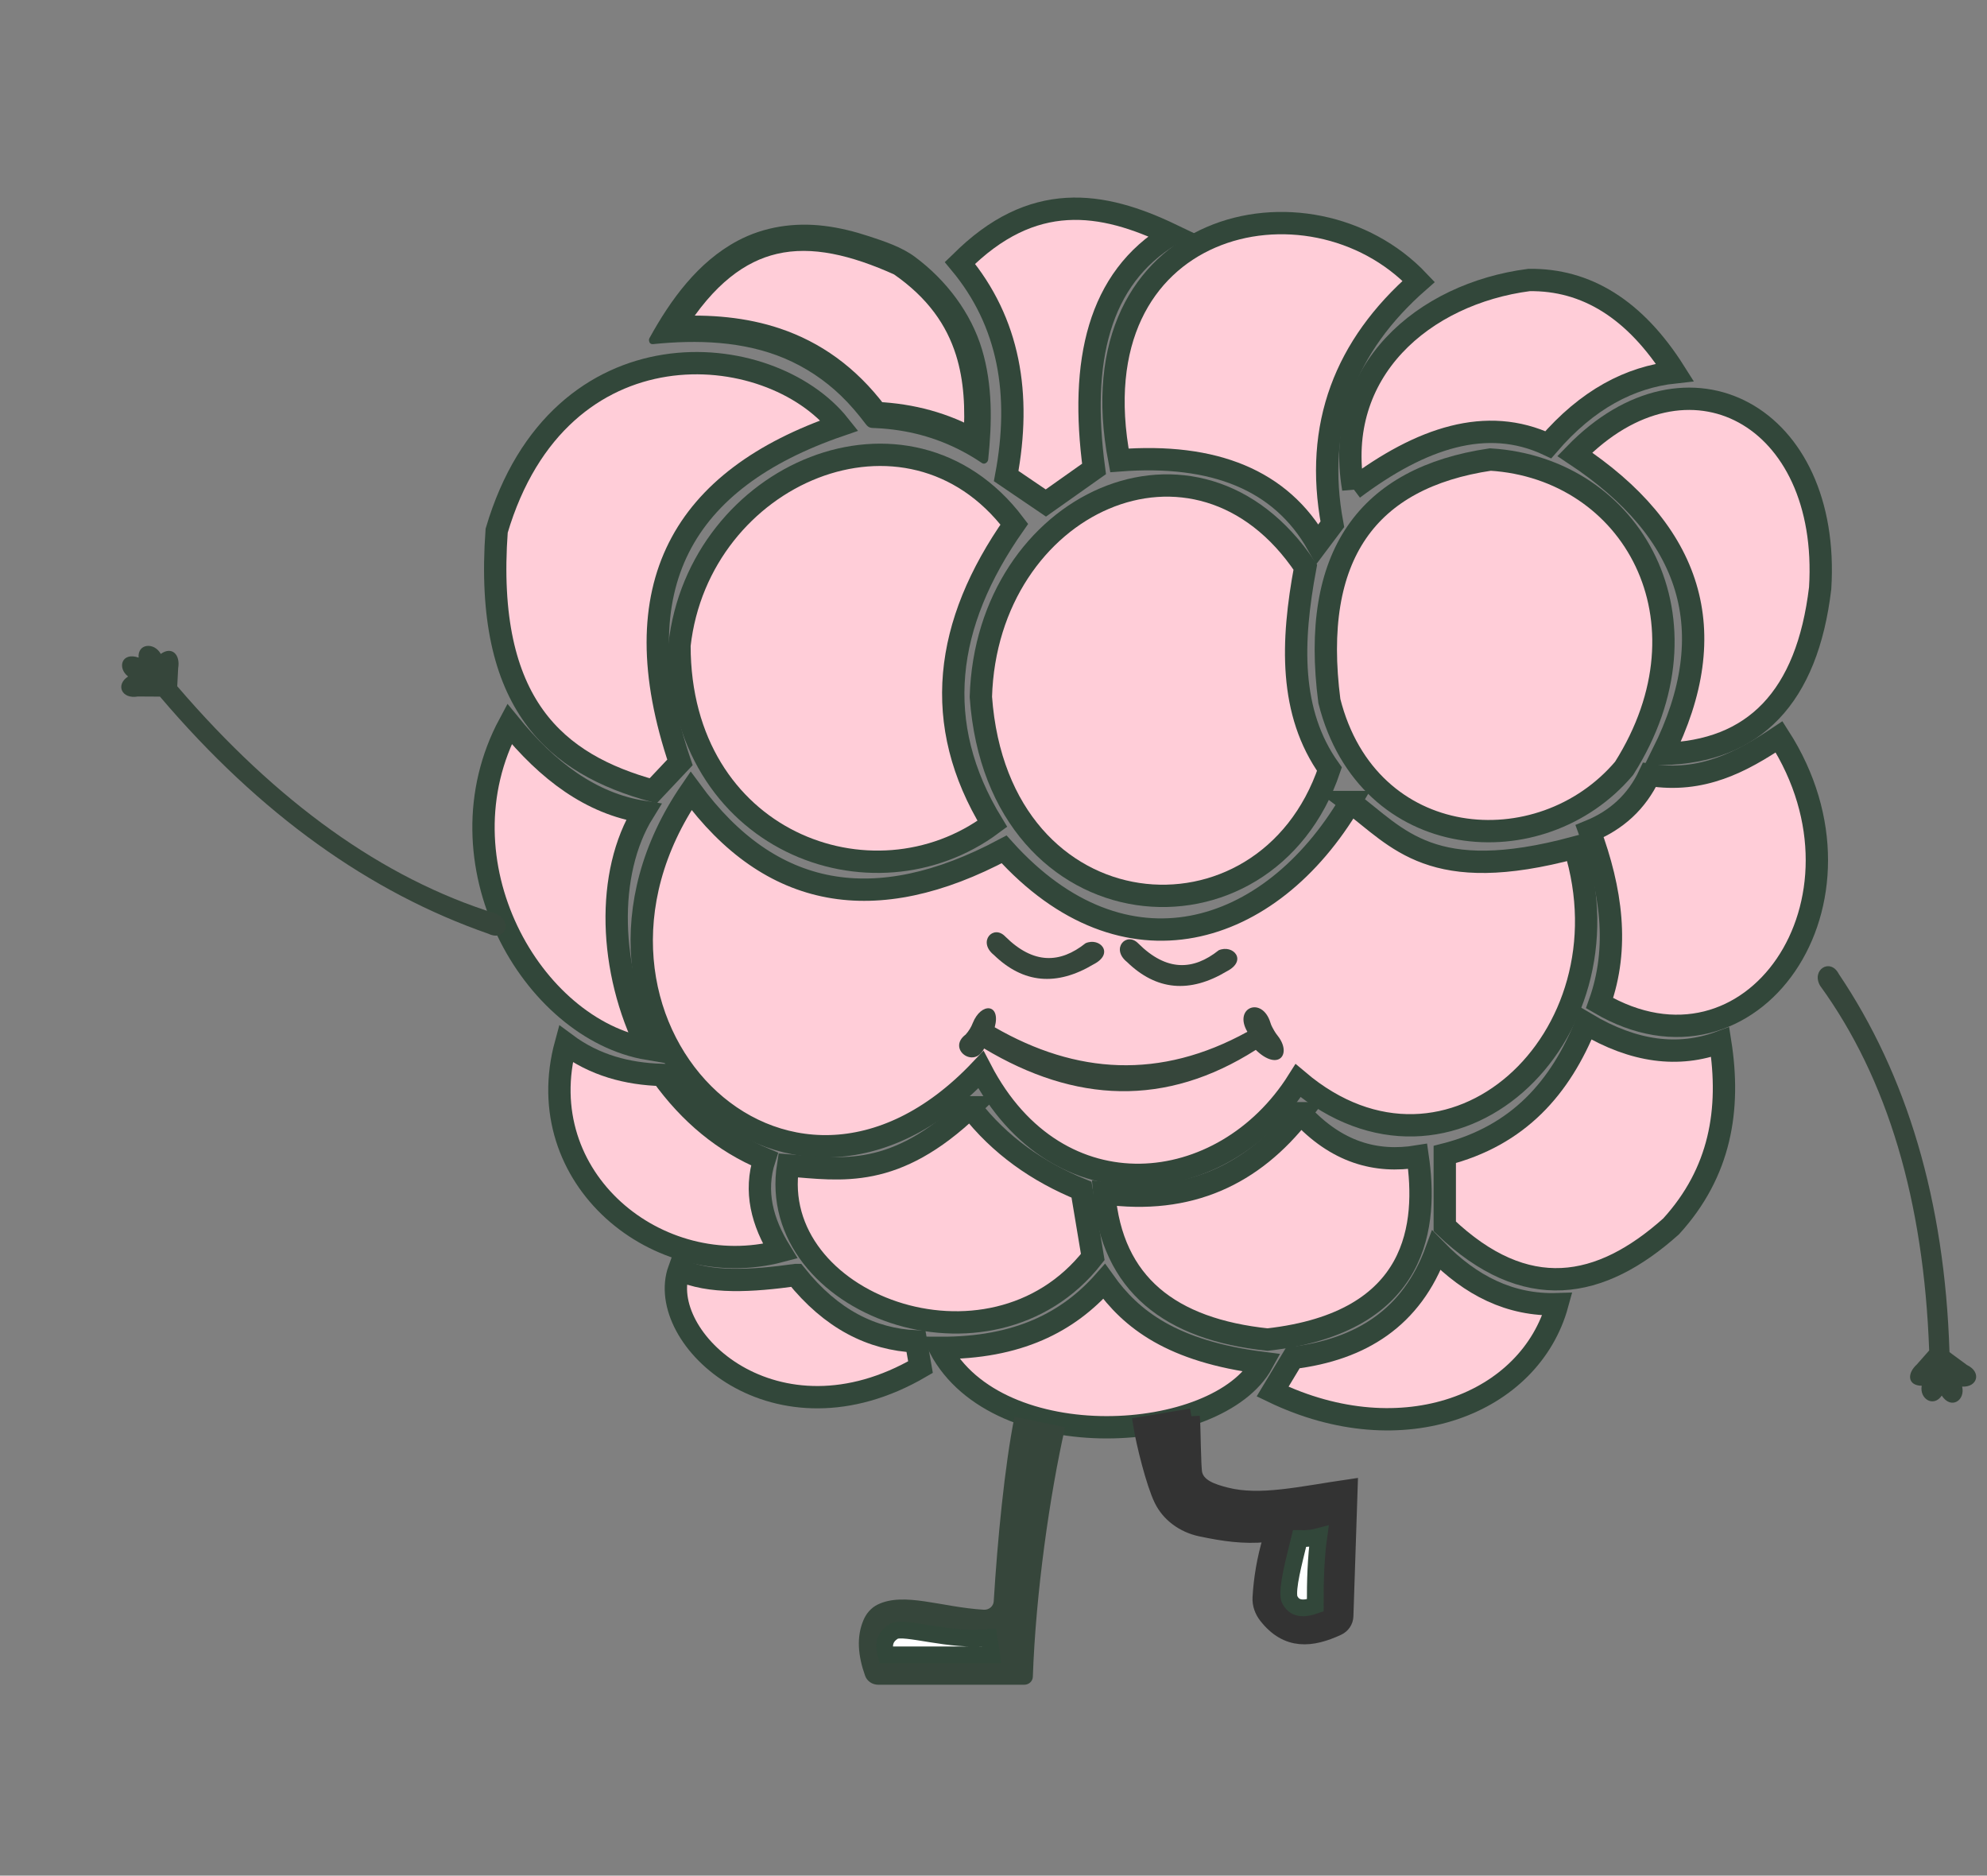 <svg width="89" height="84" viewBox="0 0 89 84" fill="none" xmlns="http://www.w3.org/2000/svg">
<rect x="0" y="0" width="89" height="84" fill="#808080" stroke="none"/>
<path d="M43.003 11.777C46.248 8.504 49.367 9.026 52.456 10.506C49.19 12.468 48.359 16.2 49.003 21.001L46.845 22.527L45.068 21.32C45.755 17.66 45.207 14.43 43 11.78L43.003 11.777Z" fill="#FFCDD8" stroke="#32473A" stroke-miterlimit="10"/>
<path d="M59.677 23.479C58.849 19.051 60.267 15.474 63.545 12.603C58.677 7.452 48.071 9.818 50.139 20.617C54.393 20.29 57.38 21.503 59.008 24.369L59.677 23.479Z" fill="#FFCDD8" stroke="#32473A" stroke-miterlimit="10"/>
<path d="M60.613 21.89C59.701 16.601 63.78 13.151 68.483 12.54C71.045 12.502 73.234 13.845 75.019 16.673C72.999 16.891 71.096 17.889 69.35 19.917C66.592 18.623 63.654 19.604 60.613 21.887V21.89Z" fill="#FFCDD8" stroke="#32473A" stroke-miterlimit="10"/>
<path d="M70.535 20.345C75.605 15.124 82.012 18.604 81.527 26.339C80.946 31.218 78.579 33.673 74.47 33.765C77.225 28.25 75.774 23.812 70.535 20.345Z" fill="#FFCDD8" stroke="#32473A" stroke-miterlimit="10"/>
<path d="M34.683 10.883C36.41 10.479 38.282 10.946 40.291 11.851C41.946 12.992 42.844 14.314 43.296 15.748C43.683 16.977 43.747 18.311 43.648 19.724C42.31 18.967 40.839 18.574 39.261 18.498C37.987 16.805 36.473 15.76 34.788 15.19C33.336 14.7 31.777 14.572 30.167 14.659C31.609 12.33 33.136 11.245 34.683 10.883Z" fill="#FFCDD8" stroke="#32473A"/>
<path d="M29.416 15.322C30.238 13.831 31.265 12.336 32.752 11.373C33.833 10.67 35.094 10.351 36.401 10.426C37.708 10.501 39.059 10.954 40.279 11.493C40.682 11.671 41.031 11.986 41.356 12.273C41.73 12.6 42.076 12.956 42.377 13.34C42.862 13.957 43.241 14.642 43.5 15.371C44.096 17.043 44.072 18.841 43.889 20.58L44.172 20.425C42.645 19.389 40.869 18.87 39.002 18.81L39.165 18.899C38.063 17.384 36.603 16.165 34.772 15.526C32.942 14.886 31.099 14.866 29.254 15.053C29.016 15.075 29.013 15.437 29.254 15.411C31.232 15.21 33.291 15.273 35.137 16.048C36.082 16.447 36.94 17.02 37.666 17.72C38.072 18.11 38.43 18.535 38.767 18.979C38.918 19.18 38.996 19.163 39.255 19.174C39.592 19.191 39.929 19.223 40.261 19.275C41.609 19.478 42.868 19.98 43.979 20.735C44.105 20.821 44.25 20.7 44.262 20.58C44.436 18.936 44.464 17.244 43.982 15.64C43.5 14.037 42.407 12.56 40.974 11.499C40.39 11.066 39.638 10.816 38.942 10.587C38.283 10.369 37.608 10.199 36.916 10.116C35.576 9.953 34.227 10.151 33.041 10.782C31.247 11.737 30.025 13.446 29.091 15.141C28.98 15.345 29.305 15.526 29.416 15.322Z" fill="#32473A"/>
<path d="M37.6 19.054C34.463 15.107 25.049 14.278 22.246 23.767C21.677 31.594 24.932 34.23 29.255 35.418L30.456 34.144C27.78 26.219 30.622 21.452 37.6 19.054Z" fill="#FFCDD8" stroke="#32473A" stroke-miterlimit="10"/>
<path d="M45.432 23.477C40.67 17.181 31.292 21.188 30.434 28.906C30.434 37.678 39.08 40.893 44.448 36.895C41.708 32.414 42.295 27.943 45.432 23.477Z" fill="#FFCDD8" stroke="#32473A" stroke-miterlimit="10"/>
<path d="M58.466 25.401C53.61 18.142 44.19 22.524 43.934 31.21C44.704 41.98 56.693 42.901 59.547 34.445C57.74 31.91 57.84 28.743 58.466 25.401Z" fill="#FFCDD8" stroke="#32473A" stroke-miterlimit="10"/>
<path d="M66.754 20.58C61.263 21.394 58.695 24.85 59.544 31.399C61.263 38.208 69.012 38.822 72.746 34.41C76.942 27.773 73.122 20.975 66.754 20.58Z" fill="#FFCDD8" stroke="#32473A" stroke-miterlimit="10"/>
<path d="M22.818 32.42C19.506 38.595 23.808 46.099 29.032 46.976C27.255 43.46 27.123 39.103 28.827 36.361C26.47 35.994 24.525 34.52 22.818 32.42Z" fill="#FFCDD8" stroke="#32473A" stroke-miterlimit="10"/>
<path d="M79.688 32.999C84.406 40.351 78.46 48.921 71.647 44.926C72.538 42.439 72.177 39.855 71.201 37.224C72.387 36.74 73.306 35.928 73.881 34.703C76.241 35.076 78.002 34.124 79.688 32.999Z" fill="#FFCDD8" stroke="#32473A" stroke-miterlimit="10"/>
<path d="M60.483 35.919C62.638 37.534 64.114 39.685 70.535 37.959C73.194 46.52 64.932 54.147 58.144 48.396C54.808 53.697 47.368 54.511 43.936 47.906C35.1 57.251 23.94 45.623 30.951 35.415C34.507 40.265 39.189 41.12 44.975 38.039C50.361 44.017 56.897 41.997 60.486 35.919H60.483Z" fill="#FFCDD8" stroke="#32473A" stroke-miterlimit="10"/>
<path d="M77.05 46.672C75.184 47.366 73.188 47.12 71.044 45.843C69.9 48.689 68.028 50.86 64.713 51.703V54.924C68.35 58.392 71.683 57.755 74.85 54.924C77.056 52.506 77.526 49.698 77.05 46.672Z" fill="#FFCDD8" stroke="#32473A" stroke-miterlimit="10"/>
<path d="M29.645 48.141C28.094 48.095 26.637 47.711 25.343 46.747C23.693 52.782 29.482 57.477 34.947 56.035C34.14 54.727 33.775 53.364 34.242 51.907C32.43 51.15 30.9 49.888 29.645 48.141Z" fill="#FFCDD8" stroke="#32473A" stroke-miterlimit="10"/>
<path d="M43.461 49.589C40.074 52.822 37.722 52.38 35.299 52.191C34.323 58.392 44.352 62.164 48.946 56.295L48.443 53.281C46.483 52.481 44.785 51.302 43.458 49.589H43.461Z" fill="#FFCDD8" stroke="#32473A" stroke-miterlimit="10"/>
<path d="M58.256 49.856C59.864 51.608 61.631 52.096 63.498 51.789C63.931 54.755 63.639 59.224 56.775 59.992C52.431 59.536 49.796 57.529 49.459 53.438C53.279 53.963 56.121 52.595 58.259 49.856H58.256Z" fill="#FFCDD8" stroke="#32473A" stroke-miterlimit="10"/>
<path d="M35.646 57.101C33.671 57.374 31.795 57.494 30.416 56.86C29.314 59.921 34.743 65.015 41.23 61.226L41.029 60.076C39.051 59.984 37.238 59.086 35.649 57.101H35.646Z" fill="#FFCDD8" stroke="#32473A" stroke-miterlimit="10"/>
<path d="M49.456 57.391C47.857 59.201 45.602 60.383 42.092 60.365C44.699 65.305 54.556 64.682 56.543 61.037C52.487 60.52 50.66 59.083 49.456 57.391Z" fill="#FFCDD8" stroke="#32473A" stroke-miterlimit="10"/>
<path d="M64.337 56C63.235 59.023 60.953 60.437 57.909 60.813L57 62.322C62.856 65.147 68.54 62.849 69.756 58.407C67.636 58.475 65.869 57.569 64.337 56Z" fill="#FFCDD8" stroke="#32473A" stroke-miterlimit="10"/>
<path d="M82.355 43.606C81.976 42.895 81.124 43.431 81.521 44.14C84.553 48.316 86.167 53.777 86.41 60.48L85.859 61.105C85.402 61.519 85.447 62.055 86.076 62.061C85.968 62.651 86.606 63.042 86.973 62.502C87.398 63.148 88.036 62.706 87.886 62.098C88.575 62.138 88.771 61.45 88.102 61.131L87.32 60.555C87.106 53.763 85.411 48.144 82.355 43.609V43.606Z" fill="#36463B"/>
<path d="M21.89 41.825C22.646 42.172 22.983 41.254 22.215 40.919C17.148 39.344 12.395 35.928 7.939 30.733L7.981 29.919C8.084 29.325 7.707 28.926 7.201 29.285C6.912 28.754 6.157 28.812 6.208 29.451C5.458 29.185 5.232 29.904 5.738 30.297C5.163 30.665 5.446 31.324 6.178 31.192L7.165 31.198C11.654 36.481 16.573 39.975 21.887 41.822L21.89 41.825Z" fill="#36463B"/>
<path d="M50.988 42.255C50.458 41.702 49.732 42.485 50.482 43.084C51.794 44.358 53.285 44.496 54.95 43.5C55.892 43.016 55.233 42.279 54.588 42.557C53.444 43.469 52.252 43.509 50.991 42.258L50.988 42.255Z" fill="#36463B"/>
<path d="M45.025 41.94C44.495 41.386 43.769 42.169 44.519 42.769C45.832 44.042 47.322 44.18 48.987 43.184C49.929 42.7 49.27 41.962 48.625 42.241C47.481 43.153 46.289 43.193 45.028 41.943L45.025 41.94Z" fill="#36463B"/>
<path d="M44.555 46.004C44.844 44.94 43.947 44.874 43.57 45.818C43.501 45.998 43.399 46.167 43.254 46.331C42.402 46.968 43.633 47.894 44.079 46.956C48.153 49.397 52.208 49.592 56.248 47.019C57.254 47.995 57.883 47.22 57.233 46.391C57.175 46.317 57.118 46.242 57.073 46.159L56.986 46.001C56.95 45.938 56.925 45.869 56.904 45.803C56.537 44.596 55.227 45.121 55.872 46.208C51.961 48.362 48.201 48.106 44.555 46.007V46.004Z" fill="#36463B"/>
<path d="M53.367 63.449C53.409 63.793 53.406 65.72 53.481 66.022C53.632 66.615 54.288 66.828 54.905 66.985C56.444 67.378 58.25 66.942 60.436 66.624L60.246 72.375C60.24 72.587 60.111 72.782 59.909 72.874C58.762 73.404 57.666 73.542 56.739 72.349C56.561 72.12 56.462 71.838 56.477 71.554C56.525 70.697 56.672 69.828 56.931 68.95C56.973 68.809 56.853 68.675 56.7 68.689C55.721 68.784 54.815 68.655 53.776 68.434C53.029 68.273 52.382 67.806 52.06 67.143C51.705 66.415 51.265 64.639 51.133 63.827L53.367 63.452V63.449Z" fill="#333333" stroke="#333333" stroke-width="0.75" stroke-miterlimit="10"/>
<path d="M58.207 68.907C57.949 69.971 57.638 71.116 57.747 71.589C57.952 72.071 58.385 72.082 58.912 71.896C58.906 70.792 58.942 69.739 59.072 68.812C58.825 68.879 58.542 68.913 58.207 68.907Z" fill="white" stroke="#32473A" stroke-width="0.75" stroke-miterlimit="10"/>
<path d="M47.707 63.919C47.023 66.939 46.394 71.319 46.262 75.094C46.256 75.292 46.087 75.45 45.879 75.45H39.334C39.072 75.45 38.835 75.289 38.75 75.051C38.431 74.159 38.353 73.316 38.675 72.558C38.798 72.263 39.015 72.005 39.31 71.861C40.487 71.282 42.17 71.979 44.064 72.091C44.296 72.105 44.495 71.939 44.51 71.718C44.678 68.982 44.997 65.663 45.44 63.449L47.707 63.919Z" fill="#36463B"/>
<path d="M44.293 73.33C42.577 73.536 40.52 72.805 40.042 73.055C39.599 73.321 39.563 73.697 39.681 74.113H44.416L44.296 73.33H44.293Z" fill="white" stroke="#32473A" stroke-width="0.75" stroke-miterlimit="10"/>
</svg>
